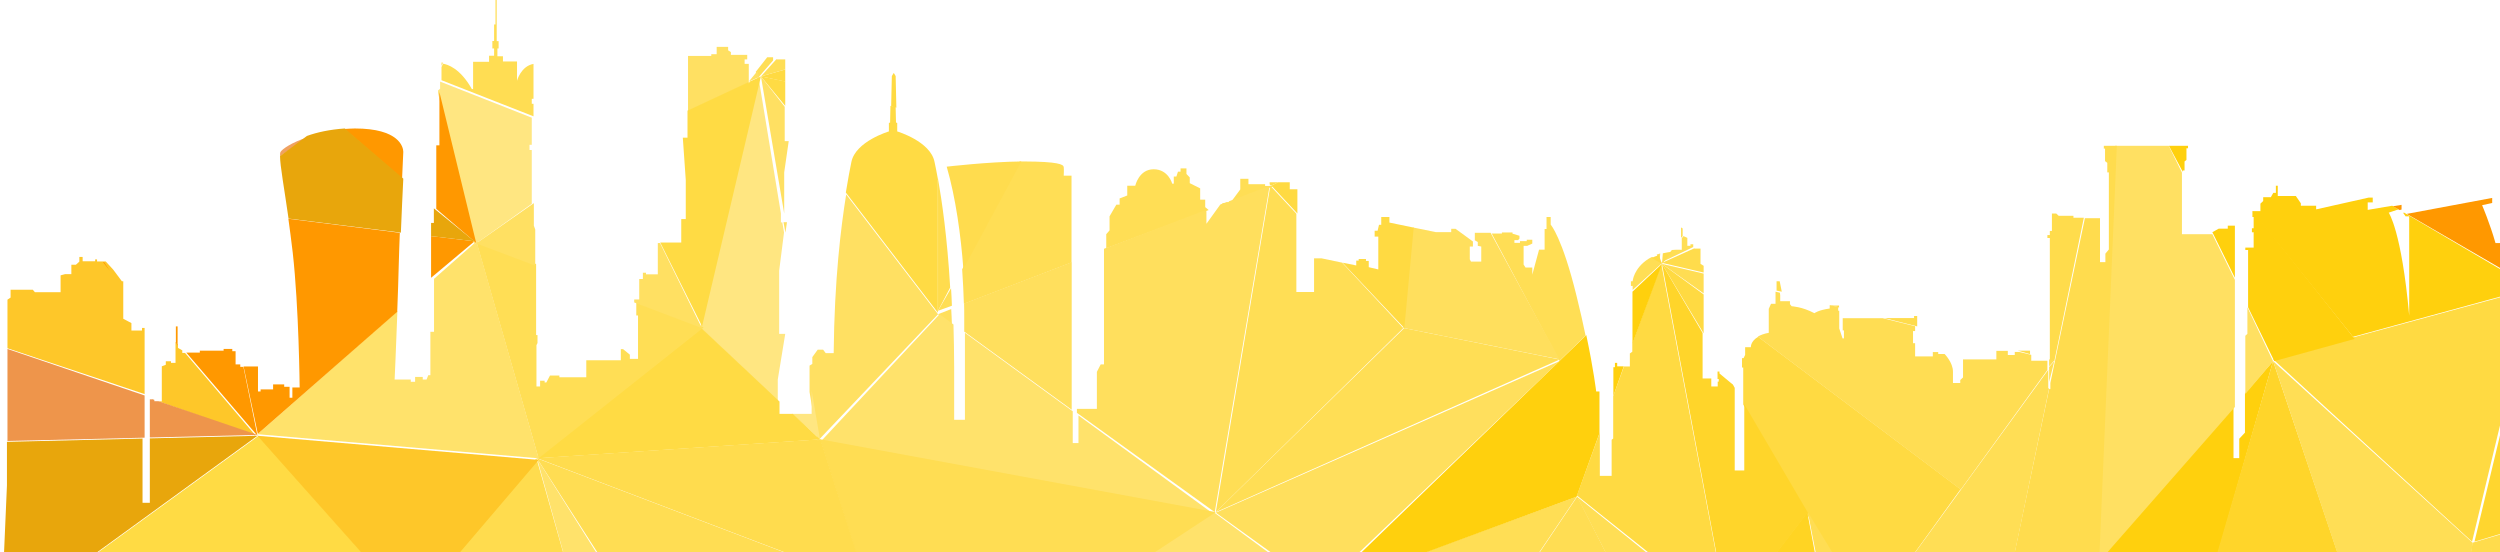 <?xml version="1.0" encoding="utf-8"?>
<!-- Generator: Adobe Illustrator 19.0.0, SVG Export Plug-In . SVG Version: 6.00 Build 0)  -->
<svg version="1.1" id="Layer_1" xmlns="http://www.w3.org/2000/svg" xmlns:xlink="http://www.w3.org/1999/xlink" x="0px" y="0px"
	 viewBox="414 238 1440 318" style="enable-background:new 414 238 1440 318;" xml:space="preserve">
<style type="text/css">
	.st0{fill:#FFD00D;}
	.st1{fill:#FFD52A;}
	.st2{fill:#FFDE55;}
	.st3{fill:#FFDC4C;}
	.st4{fill:#FFD62F;}
	.st5{fill:#FFDA42;}
	.st6{fill:#FFE062;}
	.st7{fill:#FFDC4E;}
	.st8{fill:#FFDD53;}
	.st9{fill:#FF9800;}
	.st10{fill:#FFD423;}
	.st11{fill:#FFDF5D;}
	.st12{fill:#FFE26B;}
	.st13{fill:#FFE681;}
	.st14{fill:#FFDB44;}
	.st15{fill:#FEC729;}
	.st16{fill:#F0A261;}
	.st17{fill:#EE954B;}
	.st18{fill:#E8A60C;}
</style>
<title>Group 16</title>
<desc>Created with Sketch.</desc>
<g id="Page-1">
	<g id="Home-page" transform="translate(0, -292)">
		<g id="Group-25" transform="translate(0, -90)">
			<g id="Group-16" transform="translate(-15, 382)">
				<polyline id="Fill-466" class="st0" points="1722.1,464.6 1722.1,487.2 1718.8,490.7 1718.8,501.9 1715.5,501.9 1715.5,472.1 
					1642.3,556 1706.8,556 1738.3,446 1722.1,464.6 				"/>
				<polyline id="Fill-467" class="st1" points="1706.3,556 1775.3,556 1738.3,446 1706.3,556 				"/>
				<polyline id="Fill-468" class="st2" points="1738.3,446 1775.1,556 1852.5,556 1853.3,550.7 1738.3,446 				"/>
				<polyline id="Fill-469" class="st3" points="1852.3,556 1900.3,556 1900.3,540.7 1895.5,538 1853.2,550.6 1852.3,556 				"/>
				<polyline id="Fill-470" class="st4" points="1889.2,529.4 1889.2,511.4 1886.9,511.4 1886.9,446.3 1884.3,446.3 1884.3,441.7 
					1880.7,440 1854.3,550 1896.3,537.4 1893,535.6 1893,531.5 1889.2,529.4 				"/>
				<polyline id="Fill-471" class="st5" points="1852.9,550 1879.3,440.2 1879.3,440.2 1879.3,437 1877.4,437 1877.4,439.1 
					1873.7,439.1 1873.7,408 1738.3,444.9 1852.9,550 				"/>
				<polyline id="Fill-472" class="st6" points="1723.5,415 1723.5,430.3 1722.3,431.4 1722.3,465 1738.3,446.1 1723.5,415 				"/>
				<polyline id="Fill-473" class="st6" points="1716.3,399.2 1703.3,372.9 1685.8,372.9 1685.8,337.4 1678.2,322 1647.3,322 
					1637.3,557 1642.1,557 1716.3,472.4 1716.3,399.2 				"/>
				<polyline id="Fill-474" class="st7" points="1640.8,322 1640.8,323.6 1641.5,323.6 1641.5,330.8 1642.8,331.8 1642.8,337.3 
					1643.7,337.3 1643.7,381.7 1641.7,384.1 1641.7,389 1638.6,389 1638.6,363.7 1629.9,363.7 1610,458.6 1610,462.1 1609.3,462.1 
					1589.3,557 1638.3,557 1648.3,322 1640.8,322 				"/>
				<polyline id="Fill-475" class="st2" points="1608.8,461.7 1608.8,451 1532.3,556 1589.6,556 1609.3,461.7 1608.8,461.7 				"/>
				<polyline id="Fill-476" class="st2" points="1609.3,449.4 1609.3,458 1612.3,446 1609.3,449.4 				"/>
				<polyline id="Fill-477" class="st3" points="1629.3,363.4 1623.3,363.4 1623.3,362.3 1614.8,362.3 1613.4,361 1610.9,361 
					1610.9,371 1609.7,371 1609.7,373.4 1608.3,373.4 1608.3,375.1 1609.7,375.1 1609.7,445.4 1612.3,446 1629.3,363.4 				"/>
				<polyline id="Fill-478" class="st3" points="1488.3,414 1483.3,414 1488.3,415 1488.3,414 				"/>
				<polyline id="Fill-479" class="st3" points="1533.3,420 1531.5,420 1531.5,421.2 1514.3,421.2 1533.3,426 1533.3,420 				"/>
				<polyline id="Fill-480" class="st3" points="1410.3,395 1410.3,391.1 1408.5,390 1408.5,381.2 1405,381.2 1405,381 
					1386.3,389.4 1410.3,395 				"/>
				<polyline id="Fill-481" class="st3" points="1598.3,440 1591.3,440 1598.3,442 1598.3,440 				"/>
				<polyline id="Fill-482" class="st3" points="1454.1,400 1452.3,400 1452.3,405.4 1455.3,406 1454.1,400 				"/>
				<polyline id="Fill-483" class="st8" points="1609.3,445 1609.3,449 1612.3,445.6 1609.3,445 				"/>
				<polyline id="Fill-484" class="st8" points="1410.3,407 1410.3,395.6 1386.3,390 1410.3,407 				"/>
				<path id="Fill-485" class="st8" d="M1558.4,520l49.9-68.9v-5.3h-9.3v-3.4l-7-1.7h-2.5v1.8h-4v-2.4h-6.6v4.9h-19.2v10.4l-1.6,1.5
					v1.7h-4.2c0,0,0-1.5,0-6.6c0-5.2-4.8-10.1-4.8-10.1h-3.7v-1.1h-3.1v2.5h-10.2v-7.6h-1.2v-7h1.2v-2.8l-18.6-4.6h-23.1v7h0.7v4.6
					h-0.8l-1.9-5.7v-10.2h-0.6v-1.9h0.6v-0.1l-5-1.2h-0.5v1.9c-6.6,0.9-8.8,2.7-8.8,2.7c-7.2-3.8-13.1-4-13.1-4l-1-1.2v-1.7h-5.6
					v-3.4l-0.2-1.5l-2.5-0.6v7h-2.6l-1.3,2.9v13.8c-2.8,0.5-4.8,1.3-6.3,2.2L1558.4,520"/>
				<polyline id="Fill-486" class="st5" points="1427.3,460 1426.3,459 1427.3,461 1427.3,460 				"/>
				<polyline id="Fill-487" class="st5" points="1410.3,430 1410.3,407.6 1386.3,390 1410.3,430 				"/>
				<path id="Fill-488" class="st5" d="M1441.7,432c-4.5,2.6-4.2,6-4.2,6h-3.3v4.4l-0.9,1.9h-0.9v5.4h0.7v21.3l50,85.9h48.4
					l26.8-37.1L1441.7,432"/>
				<polyline id="Fill-489" class="st0" points="1686.3,336.2 1687.3,336.2 1687.3,331 1688.4,330.1 1688.4,323.4 1689.3,323.4 
					1689.3,322 1678.3,322 1686.3,337 1686.3,336.2 				"/>
				<polyline id="Fill-490" class="st0" points="1785.3,433.2 1727.2,360 1726.4,360 1726.4,363 1727.1,363 1727.1,369.5 
					1726.1,369.5 1726.1,371.8 1727.1,371.8 1727.1,380.6 1722.3,380.6 1722.3,382 1723.9,382 1723.9,415 1739,446 1785.3,433.2 
									"/>
				<polyline id="Fill-491" class="st0" points="1716.3,368 1712.2,368 1712.2,369.7 1707,369.7 1703.4,371.7 1703.3,371.7 
					1716.3,398 1716.3,368 				"/>
				<path id="Fill-492" class="st0" d="M1873.3,407.7v-12.2l-59.5-35l-0.6,0.1l1.4,2h2.1v57.2c-4.4-48.9-11.8-59.3-11.8-59.3
					l5.6-1.9l-3.6-2.1l-14.1,2.4v-4.3h2.9v-2.8h-2.3l-30.3,6.8v-2.1h-8.8v-1.4l-2.9-4.2h-10.4V345h-1.1v4.1h-1.5l-1.4,2.5h-4.4v2.2
					l-1.6,1.5v4.3h-4.8l58.1,72.4L1873.3,407.7"/>
				<path id="Fill-493" class="st9" d="M1875.3,382.1l-1.7-0.9V378h-7.2c-3.2-11.3-7.7-21.8-7.7-21.8l5.8-1.3V352l-49.2,9.2l60,34.8
					V382.1"/>
				<polyline id="Fill-494" class="st9" points="1812.3,358.7 1812.3,356 1807.3,356.8 1811.2,359 1812.3,358.7 				"/>
				<path id="Fill-495" class="st2" d="M1404.3,380.3v-1.6h-1.6v0.9h-1.8V375l-2.2-1l-1,1.2v6.7c0,0-2.4-0.2-5.7,0.1l-5.7,6.9
					L1404.3,380.3"/>
				<polyline id="Fill-496" class="st8" points="1474.8,556 1484.3,556 1470.3,533 1474.8,556 				"/>
				<polyline id="Fill-497" class="st10" points="1470,533 1452.3,556 1474.3,556 1470,533 				"/>
				<polyline id="Fill-498" class="st2" points="1354.2,557 1378.3,557 1337.3,524 1354.2,557 				"/>
				<polyline id="Fill-499" class="st1" points="1470.3,533.2 1433.7,470.8 1433.7,509 1428.2,509 1428.2,461.4 1427.1,459.5 
					1419.4,453.1 1419.4,452 1418.3,452 1418.3,456.3 1419,456.3 1419,457.8 1418.4,457.8 1418.4,460.6 1414.7,460.6 1414.7,456 
					1409.7,456 1409.7,429.8 1386.3,390 1417.5,556 1452.8,556 1470.3,533.2 				"/>
				<polyline id="Fill-500" class="st5" points="1369.2,435.9 1369.2,440.6 1367.8,441.6 1367.8,449.1 1364.4,449.1 1358.2,466.2 
					1358.2,490.6 1357.3,491.3 1357.3,512.1 1350.5,512.1 1350.5,487.1 1337.3,523.4 1378.2,556 1417.3,556 1385.9,390 
					1369.2,435.9 				"/>
				<polyline id="Fill-501" class="st8" points="1315.3,557 1354.3,557 1337.5,524 1315.3,557 				"/>
				<polyline id="Fill-502" class="st2" points="1247.3,557 1315,557 1337.3,524 1247.3,557 				"/>
				<polyline id="Fill-503" class="st0" points="1360.5,449 1360.5,447 1359.2,447 1359.2,449.5 1358.3,449.5 1358.3,466 
					1364.3,449 1360.5,449 				"/>
				<polyline id="Fill-504" class="st0" points="1369.3,406 1369.3,436 1386.3,390 1369.3,406 				"/>
				<path id="Fill-505" class="st0" d="M1350.3,487.5v-24h-1.9c0,0-1.4-12.2-5.7-32.5l-130.4,126h35.7l89.1-32.9L1350.3,487.5"/>
				<path id="Fill-506" class="st2" d="M1380.6,386c-0.7,0.3-1.4,0.7-2.1,1.1c-8.6,5.5-9.1,12.9-9.1,12.9h-1v2.7h1v2.3l17-15.5
					L1380.6,386"/>
				<path id="Fill-507" class="st2" d="M1342.3,431.3c-1.4-6.7-3.1-14.4-5.2-22.8c-8.3-33.9-14.9-41.1-14.9-41.1V363h-2.4v6.9h-1.1
					v11.9h-3.2l-3.9,14.4v-4.1h-3.9l-1.1-1.7v-10.8h2.1l2.9-1.3v-2.2h-3.2v0.8h-3.9v1h-3.2v-1.6h2.1l0.8-0.8v-1.7l-4-1.2v-0.7h-6.1
					v0.6h-5.9l39,73.4L1342.3,431.3"/>
				<polyline id="Fill-508" class="st11" points="1129.3,533.3 1160.8,556 1212.1,556 1327.3,446 1129.3,533.3 				"/>
				<polyline id="Fill-509" class="st2" points="1129.3,533 1327.3,445.1 1237.8,427 1129.3,533 				"/>
				<polyline id="Fill-510" class="st11" points="1327.3,445 1287.6,372.1 1278.5,372.1 1278.5,376.4 1280.2,377.4 1280.2,379.6 
					1282.2,380 1282.2,388.7 1276.3,388.7 1275.6,387.4 1275.6,380 1277.4,380 1277.4,377.1 1267.4,369.8 1264.9,369.8 
					1264.9,371.7 1256,371.7 1242.8,369 1237.3,426.9 1327.3,445 				"/>
				<polyline id="Fill-511" class="st5" points="1243.3,369.1 1229.3,366.2 1229.3,363 1224.6,363 1224.6,367.5 1223.3,367.5 
					1222.5,370.9 1220.8,370.9 1220.8,374.3 1222.9,374.3 1222.9,393.2 1217.4,391.9 1217.4,388.3 1215.8,388.3 1215.8,387.2 
					1211.6,387.2 1211.6,388.1 1210.2,388.1 1210.2,390.9 1202.3,389.3 1237.9,427 1243.3,369.1 				"/>
				<polyline id="Fill-512" class="st5" points="1176.3,361 1176.3,347 1171.9,347 1171.9,343 1165.2,343 1161.3,344.9 1176.3,361 
									"/>
				<polyline id="Fill-513" class="st2" points="1129.3,533 1237.3,427 1202.1,389.3 1190.2,386.8 1185.9,386.8 1185.9,406.2 
					1175.7,406.2 1175.7,361.1 1160.7,345 1129.3,533 				"/>
				<polyline id="Fill-514" class="st12" points="1093.3,556 1159.3,556 1128.1,533 1093.3,556 				"/>
				<path id="Fill-515" class="st3" d="M1392.3,383c-1.6,0.2-3.5,0.4-5.5,0.9l-0.5,6.1L1392.3,383"/>
				<polyline id="Fill-516" class="st3" points="1398.2,373.9 1398.2,369.6 1397.3,369 1397.3,375 1398.3,373.9 1398.2,373.9 				
					"/>
				<path id="Fill-517" class="st11" d="M1385.3,384c-0.7,0.2-1.3,0.4-2,0.6l1.5,5.4L1385.3,384"/>
				<path id="Fill-518" class="st5" d="M1384.5,385c-1.4,0.4-2.8,0.9-4.2,1.6l6,3.4L1384.5,385"/>
				<polyline id="Fill-519" class="st3" points="1165.3,343 1160.3,343 1160.3,344.1 1161,345 1165.3,343 				"/>
				<path id="Fill-520" class="st2" d="M1046.3,339.2h-4.6c0,0,0.2-3.5,0-5c-0.2-1.5-3.2-3.1-22.5-3.2c-1,0-1.9,0-2.9,0l-33.1,62.1
					c0.5,7.2,0.8,13.9,1,19.9l62-23.8V339.2"/>
				<path id="Fill-521" class="st2" d="M1123.2,357.3v-4.3h-2.9v-6.5l-6-3v-3.3l-1.9-2V335h-3.4v1.9h-1.5l-0.9,2.8h-1.5v4.1h-0.9
					c0,0-2.2-8.3-10.7-8.3c-8.5,0-10.6,9.5-10.6,9.5h-4.6v5.6l-4.4,1.7v3.6h-1.9l-3.9,6.7v8.1l-1.9,2.2v8.1l59-22L1123.2,357.3"/>
				<polyline id="Fill-522" class="st2" points="1161.7,344.5 1161.7,345.1 1157.7,345.1 1157.7,344.1 1148.1,344.1 1148.1,341 
					1143.4,341 1143.4,347.1 1138.3,354 1162.3,345.4 1161.7,344.5 				"/>
				<polyline id="Fill-523" class="st2" points="1133.4,355 1132.3,356 1136.3,355 1133.4,355 				"/>
				<path id="Fill-524" class="st2" d="M977.3,414.1c-0.1-3.5-0.3-6.8-0.5-10.1l-7.5,13L977.3,414.1"/>
				<polyline id="Fill-525" class="st11" points="1160.3,345 1137,353.9 1136.6,354.4 1135.5,354.4 1131.9,355.8 1123.9,366.9 
					1123.9,359.7 1123.2,359.1 1064.9,381.3 1064.9,447.9 1063,447.9 1060.8,452.2 1060.8,473.5 1049.3,473.5 1049.3,475.8 
					1128.7,533 1160.3,345 				"/>
				<path id="Fill-526" class="st11" d="M1046.3,389l-62,23.8c0.1,2.7,0.1,5.3,0.1,7.6c0,2.6,0,5.5,0,8.6l61.9,45V389"/>
				<path id="Fill-527" class="st11" d="M977.3,425c-0.1-3.1-0.2-6.1-0.4-9l-7.6,3L977.3,425"/>
				<path id="Fill-528" class="st12" d="M901.3,492.8l228,42.2l-79.1-57.7v15.9h-3.3v-18.3l-62.1-45.2c0,21.5,0,50.1,0,50.1h-6.2
					c0-9.4,0-19.6,0-30.6c0-8.6-0.2-16.7-0.4-24.3l-8-5.9L901.3,492.8"/>
				<polyline id="Fill-529" class="st8" points="901.3,491 921.9,556 1094.3,556 1129.3,533 901.3,491 				"/>
				<polyline id="Fill-530" class="st7" points="738.3,501.9 880.6,556 922.3,556 901.6,491 738.3,501.9 				"/>
				<polyline id="Fill-531" class="st8" points="773,556 880.3,556 738.3,502 773,556 				"/>
				<polyline id="Fill-532" class="st12" points="753.4,556 772.3,556 738.3,502 753.4,556 				"/>
				<polyline id="Fill-533" class="st6" points="882.3,366 880.3,366 881.4,372 882.3,366 				"/>
				<polyline id="Fill-534" class="st6" points="880.7,361 880.7,337.3 883.3,319.3 881,319.3 881,299.5 867.3,282 880.7,361 				
					"/>
				<path id="Fill-535" class="st6" d="M969.3,419l-52.9-69c-3,18.6-6.8,49.1-7.2,91.4h-4.6l-1.5-2H900l-3.1,4.3v3.9l-1.6,1v15.2
					L900,492L969.3,419"/>
				<polyline id="Fill-536" class="st13" points="896.5,463 896.5,476.4 885.3,476.4 901.3,491 896.5,463 				"/>
				<polyline id="Fill-537" class="st13" points="832.3,426.7 877,469 877,456.6 881.3,430.3 877.8,430.3 877.8,393.9 880.6,371.9 
					879.6,366.1 878.8,366.1 878.8,360.9 865.8,282 832.3,426.7 				"/>
				<polyline id="Fill-538" class="st14" points="738.3,502 901.3,491.1 885.7,476.4 878,476.4 878,469.3 833,427 738.3,502 				"/>
				<polyline id="Fill-539" class="st14" points="881.3,299 881.3,284.9 867.3,282 881.3,299 				"/>
				<path id="Fill-540" class="st14" d="M969.3,341.5c-0.8-4.4-1.5-7.9-2-10.2c-2.3-11.9-21.5-17.6-21.5-17.6v-4.9l-0.7-0.2
					l-0.2-8.9l-3-0.7l-0.2,9.6l-0.7,0.2v4.9c0,0-19.2,5.7-21.6,17.6c-0.7,3.5-1.9,9.4-3.2,17.6l53,69.2V341.5"/>
				<path id="Fill-541" class="st7" d="M976.3,403.6c-1.7-29.2-4.8-50.1-7-62.6v76L976.3,403.6"/>
				<path id="Fill-542" class="st7" d="M974.3,334c5.2,17.9,8.2,39.9,9.6,59l33.4-62C998.2,331.2,974.3,334,974.3,334"/>
				<polyline id="Fill-543" class="st5" points="881.3,285 881.3,278 867.3,282 881.3,285 				"/>
				<polyline id="Fill-544" class="st5" points="944.9,281.8 943.8,280 942.7,281.8 942.3,299.3 945.3,300 944.9,281.8 				"/>
				<polyline id="Fill-545" class="st2" points="881.3,278 881.3,272.2 876.3,272.2 876.3,272 867.3,282 881.3,278 				"/>
				<polyline id="Fill-595" class="st15" points="517.2,468 516.3,468 517.2,468.3 517.2,468 				"/>
				<polyline id="Fill-596" class="st15" points="512.3,426.9 510.8,426.9 510.8,428.4 504.7,428.4 504.7,424.1 500,421.6 500,400 
					499.2,400 494.2,393.3 489.9,388.6 484.9,388.6 484.9,387.4 483.8,387.4 483.8,388.5 476.6,388.5 476.6,386 474.7,386 
					474.7,388.7 472.7,390.5 470.1,390.5 470.1,395.9 466.5,395.9 463.9,396.6 463.9,406.3 449.1,406.3 447.9,404.9 435.1,404.9 
					435.1,409.4 433.3,410.6 433.3,438.6 512.3,465 512.3,426.9 				"/>
				<polyline id="Fill-597" class="st15" points="535.6,441.3 534,441.3 534,439.8 531.5,438.4 531.5,436.6 530.1,435 530.1,447 
					527.5,447 527.5,446.1 524.5,446.1 524.5,448.1 522.2,449 522.2,469.2 520.3,469.2 576.3,489 535.6,441.3 				"/>
				<polyline id="Fill-598" class="st9" points="569.2,449.3 567.4,449.3 567.4,447.9 564.7,447.9 564.7,440.3 562.8,440.3 
					562.8,439 557.8,439 557.8,440 544.1,440 544.1,441.1 536.3,441.1 577.3,489 569.2,449.3 				"/>
				<polyline id="Fill-599" class="st9" points="531.3,426 530.3,426 530.3,435.5 531.3,437 531.3,426 				"/>
				<polyline id="Fill-600" class="st9" points="489,389 488.3,389 492.3,394 489,389 				"/>
				<path id="Fill-601" class="st16" d="M590.6,325.5c-0.3,0.5-0.3,1.3-0.3,2.5l16-11C597.1,320,591.6,323.8,590.6,325.5"/>
				<polyline id="Fill-603" class="st17" points="520.3,469.1 517.9,469.1 517.9,468.3 516.9,468 515.3,468 515.3,490 577.3,488.5 
					520.3,469.1 				"/>
				<polyline id="Fill-604" class="st17" points="512.3,465.8 433.3,439 433.3,492 512.3,490.1 512.3,465.8 				"/>
				<polygon id="Fill-605" class="st18" points="515.3,527.6 511.1,527.6 511.1,490.6 433,492.5 433,517.6 431.3,557 483.7,557 
					577.3,489 515.3,490.5 				"/>
				<polyline id="Fill-606" class="st14" points="484.3,557 638.3,557 578,489 484.3,557 				"/>
				<path id="Fill-607" class="st6" d="M683.3,274v2l0.9-1.9C683.7,274,683.3,274,683.3,274"/>
				<polyline id="Fill-608" class="st2" points="874.3,272.8 874.3,271 870.9,271 864.3,279.4 865.5,283 874.3,272.8 				"/>
				<polyline id="Fill-609" class="st7" points="692.3,556 753.3,556 738,502 692.3,556 				"/>
				<polyline id="Fill-610" class="st15" points="577.3,489 637.8,557 693.2,557 739.3,502.9 577.3,489 				"/>
				<polyline id="Fill-611" class="st2" points="739.2,502 834.3,426.6 795.5,411.9 795.5,419.7 796.5,419.7 796.5,444.7 
					791.8,444.7 791.8,442.3 787.9,439.1 786.6,439.1 786.6,445.5 766.7,445.5 766.7,455.3 751.2,455.3 751.2,454.3 745.8,454.3 
					743.7,458.3 742.7,458.3 742.7,457.3 740.1,457.3 740.1,460.6 738,460.6 738,436.8 738.6,435.6 738.6,431 737.8,431 
					737.8,390.1 703.3,377 739.2,502 				"/>
				<path id="Fill-612" class="st12" d="M739.3,502l-35.8-125L679,398.6v30.5h-2.1v25h-1.2l-1,2.5h-2.2v-1.5h-4.4v2.8h-2.5v-1.3
					h-9.3c0,0,0.9-19.3,1.6-39.4l-80.6,70.9L739.3,502"/>
				<path id="Fill-613" class="st9" d="M657.8,417.6c0.4-9.8,0.7-19.8,0.9-27.8c0.1-5.4,0.4-11.5,0.6-17.7l-64.2-8.1
					c0.8,6,1.7,12.4,2.5,19.4c3.6,32,4,77.8,4,77.8h-4.2v5.9h-1.6v-6.3h-3.1v-1.4h-6.4v2.9h-7.2v1.2h-1.5v-14.4h-8.3l8.2,38.8
					L657.8,417.6"/>
				<polyline id="Fill-614" class="st9" points="677.3,374 677.3,398 702.3,377 677.3,374 				"/>
				<path id="Fill-615" class="st8" d="M736.3,297.8h-1v-2.9h1v-20.1c-7.3,1.3-9.5,9.7-9.5,9.7v-11.1h-8.1v-3h-3.2v-4.5h0.7v-4.2
					h-1.1v-25.9l-0.7-0.8v17.1h-0.8v9.5h-1v4.3h1v4.2h-2.9v3.5h-9.2v15.7h-0.7c-6.8-12.1-14.1-14.2-16.6-14.6l-0.9,1.9v7.6l53,20.8
					V297.8"/>
				<polyline id="Fill-616" class="st13" points="735.3,355.4 735.3,324.4 734,324.4 734,321.4 735.3,321.4 735.3,305.8 682.5,285 
					682.5,289.1 681.3,290.1 681.3,291.6 702.2,379 735.3,355.4 				"/>
				<polyline id="Fill-617" class="st6" points="737.3,391 737.3,370.2 736.5,368 736.5,355 703.3,378.2 737.3,391 				"/>
				<polyline id="Fill-618" class="st6" points="809.2,378 807.9,378 807.9,396 801.1,396 801.1,395.1 799.3,395.1 799.3,398.7 
					797.2,398.7 797.2,410.5 794.3,410.5 794.3,412.2 833.3,427 809.2,378 				"/>
				<polyline id="Fill-619" class="st6" points="860.3,274.8 857.9,274.8 857.9,272.2 859.4,272.2 859.4,269.6 850,269.6 850,268 
					848.4,267 848.4,265 841.8,265 841.8,269.2 838.7,269.2 838.7,270.2 825.3,270.2 825.3,302 860.3,285.7 860.3,274.8 				"/>
				<polyline id="Fill-620" class="st6" points="865.2,279 860.3,285 866.3,282.3 865.2,279 				"/>
				<polyline id="Fill-621" class="st14" points="867.3,282 861,284.9 860.2,286 860.2,285.3 825,301.7 825,317.3 822.3,317.3 
					824,341.7 824,364.2 821.4,364.2 821.4,377.7 809.3,377.7 833.4,426 867.3,282 				"/>
				<polyline id="Fill-622" class="st9" points="682.1,291 682.1,321.7 680.3,321.7 680.3,358.3 703.3,378 682.1,291 				"/>
				<path id="Fill-623" class="st9" d="M661.3,325.5c0-2.8-2.4-13.5-27.9-13.5c-2.1,0-4.1,0.2-6.1,0.3l33.3,28.7
					C661,332.6,661.3,326.6,661.3,325.5"/>
				<polyline id="Fill-624" class="st18" points="678.9,358 678.9,366.4 677.3,366.4 677.3,374 702.3,377 678.9,358 				"/>
				<path id="Fill-625" class="st18" d="M661.3,340.9L627.6,312c-8.7,0.6-16,2.2-21.8,4.3l-15.5,11.6c0,5.5,2.4,18.4,4.9,36
					l64.7,8.1C660.3,361,660.9,349.7,661.3,340.9"/>
			</g>
		</g>
	</g>
</g>
</svg>
